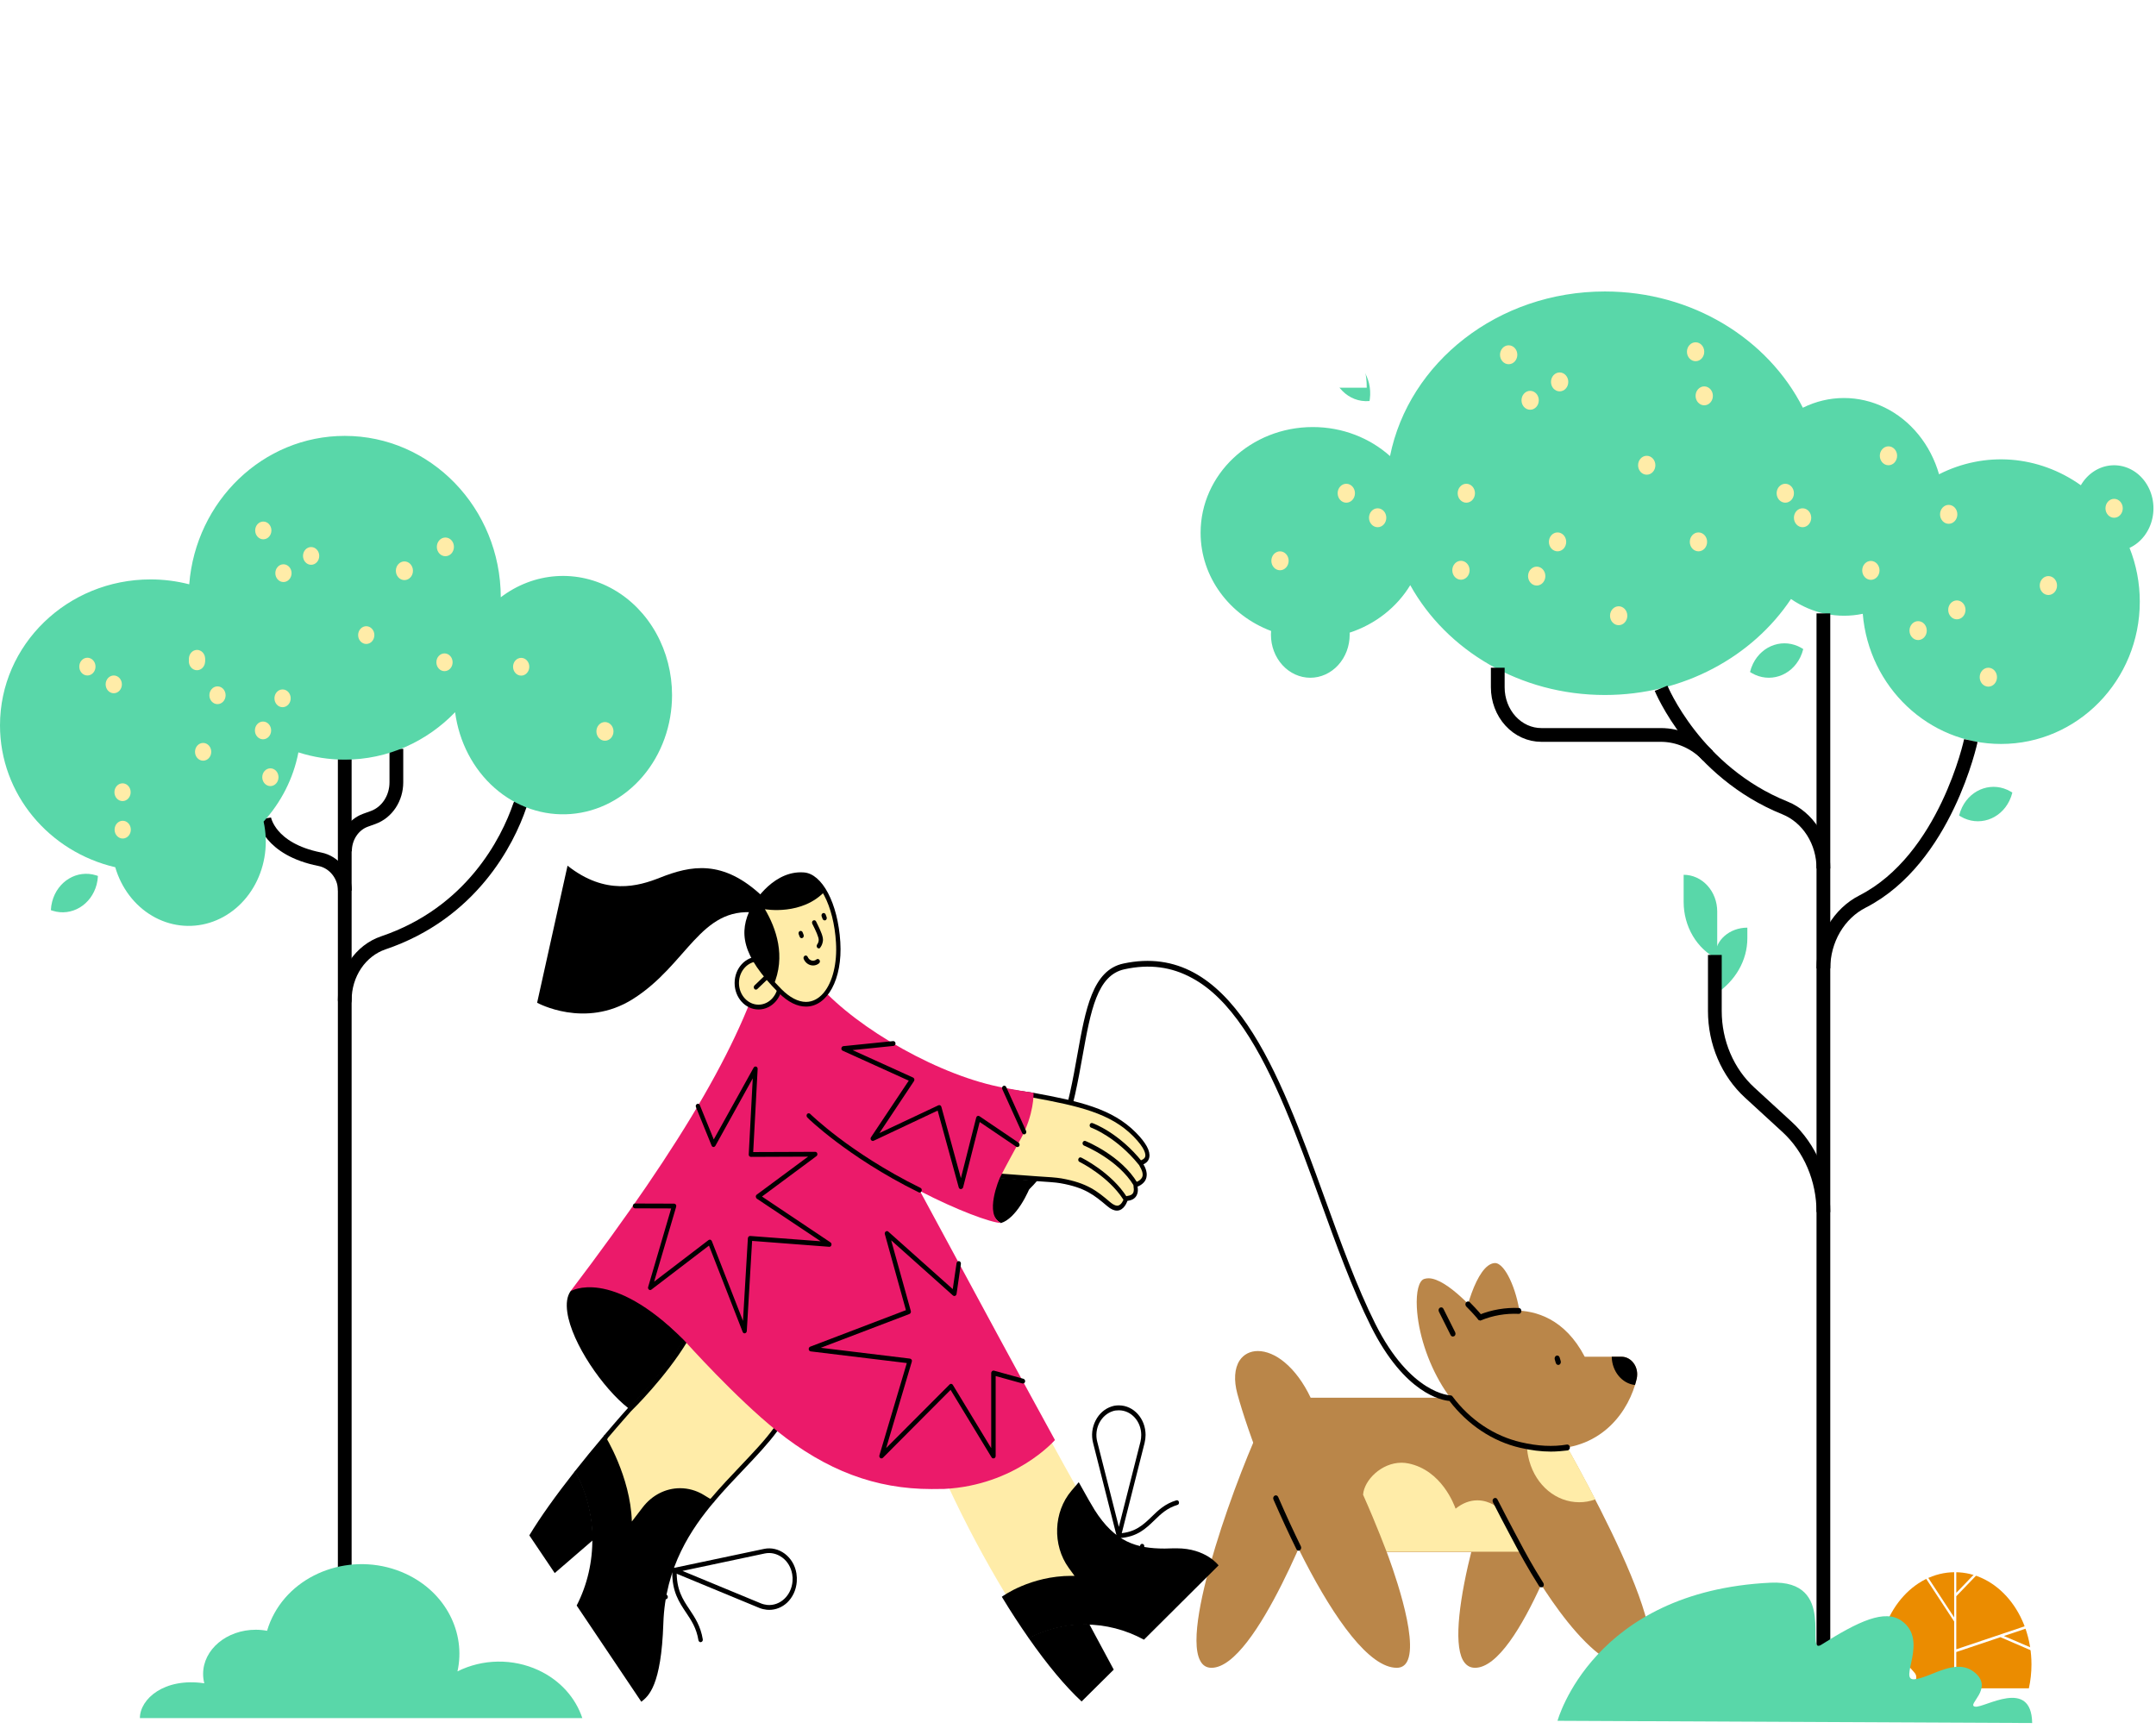 <svg width="784" height="631" viewBox="0 0 784 631" fill="none" xmlns="http://www.w3.org/2000/svg">
<path d="M440.55 606.523C438.7 606.523 437.324 605.671 436.423 603.915C432.723 596.941 437.372 577.617 441.926 562.605C447.618 543.867 455.256 524.915 459.952 515.28L460.047 515.12L479.638 545.091V545.144C479.306 545.783 457.011 606.523 440.55 606.523Z" fill="#BA8649"/>
<path d="M536.373 606.523C534.429 606.523 532.958 605.565 531.914 603.648C525.131 590.819 541.26 537.212 551.933 515.28L551.98 515.12L572.521 545.091V545.144C572.331 545.783 552.834 606.523 536.373 606.523Z" fill="#BA8649"/>
<path d="M593.156 606.523C575.983 606.523 554.305 566.118 553.403 564.415H504.258C505.254 567.077 516.307 596.302 511.564 604.447C510.757 605.831 509.524 606.523 507.911 606.523C487.892 606.523 457.817 535.775 449.943 506.869C448.614 501.918 448.899 497.659 450.749 494.785C452.22 492.549 454.591 491.324 457.39 491.324C460.474 491.324 463.937 492.762 467.115 495.423C470.72 498.405 474.041 502.876 476.602 508.306H559.428L559.475 508.359C559.95 509.105 605.347 584.324 599.797 602.371C599.228 604.181 598.137 605.405 596.571 605.937C595.528 606.31 594.342 606.523 593.156 606.523Z" fill="#BA8649"/>
<path d="M504.258 564.415C504.164 564.255 500.843 555.205 495.672 543.6V543.547V543.494C496.099 538.277 502.314 531.942 509.666 531.942C510.52 531.942 511.374 532.049 512.18 532.208C524.23 534.71 528.784 547.22 529.305 548.658C531.82 546.635 534.476 545.623 537.227 545.623C541.971 545.623 545.197 548.711 545.197 548.711C548.517 555.578 553.214 564.095 553.261 564.149L553.356 564.308H504.258V564.415Z" fill="#FFECA8"/>
<path d="M574.276 546.315C565.927 546.315 558.621 540.3 556.107 531.303C554.02 523.904 555.68 515.812 560.472 510.169L560.566 510.063L560.614 510.169C563.745 515.44 571.904 529.334 580.063 545.144L580.11 545.251L580.015 545.304C578.118 545.996 576.22 546.315 574.276 546.315Z" fill="#FFECA8"/>
<path d="M560.424 577.244C560.139 577.244 559.855 577.085 559.665 576.818C555.443 570.164 552.692 564.894 552.644 564.894C552.597 564.788 546.62 553.715 542.872 546.315C542.635 545.783 542.777 545.144 543.252 544.878C543.726 544.612 544.295 544.772 544.532 545.304C548.28 552.703 554.21 563.723 554.305 563.883C554.352 563.936 557.056 569.1 561.23 575.701C561.515 576.18 561.42 576.818 560.993 577.191C560.803 577.191 560.614 577.244 560.424 577.244Z" fill="black"/>
<path d="M472.238 563.936C471.906 563.936 471.574 563.723 471.432 563.403C468.823 558.133 466.119 552.277 463.083 545.357C462.845 544.825 463.035 544.186 463.51 543.92C463.984 543.654 464.553 543.867 464.79 544.399C467.779 551.266 470.483 557.122 473.044 562.339C473.282 562.871 473.139 563.51 472.665 563.776C472.57 563.882 472.38 563.936 472.238 563.936Z" fill="black"/>
<path d="M531.06 487.651C532.056 478.335 536.848 459.863 543.489 459.331C543.536 459.331 543.584 459.331 543.631 459.331C544.533 459.331 545.529 459.917 546.572 461.141C550.035 465.187 553.451 475.727 553.071 484.99V485.096L531.06 487.758V487.651Z" fill="#BA8649"/>
<path d="M563.887 526.885C560.424 526.885 556.771 526.406 552.929 525.501C538.129 521.987 529.258 511.873 524.419 503.941C519.154 495.317 515.691 484.67 515.216 475.461C514.932 469.818 515.928 465.825 517.825 465.133C518.3 464.974 518.869 464.867 519.438 464.867C526.317 464.867 537.512 478.016 538.271 478.974C538.888 478.708 544.058 476.579 550.699 476.579C558.384 476.579 569.01 479.507 576.268 493.401H589.645C592.776 493.401 595.338 496.275 595.338 499.735C595.338 500.268 595.29 500.8 595.195 501.279C592.492 513.097 582.672 526.885 563.887 526.885Z" fill="#BA8649"/>
<path d="M538.271 480.199C538.033 480.199 537.749 480.092 537.559 479.879C537.559 479.879 535.756 477.697 533.195 475.141C532.815 474.769 532.768 474.077 533.1 473.651C533.432 473.225 534.049 473.172 534.428 473.544C537.037 476.153 538.84 478.335 538.887 478.389C539.267 478.815 539.219 479.507 538.84 479.879C538.745 480.092 538.508 480.199 538.271 480.199Z" fill="black"/>
<path d="M563.934 527.896C560.424 527.896 556.676 527.417 552.787 526.512C542.825 524.223 533.717 518.154 527.076 509.477C524.372 509.264 510.805 506.922 498.518 482.328C491.782 468.86 485.805 452.41 480.065 436.493C471.859 413.869 463.367 390.446 452.267 374.103C446.337 365.373 440.218 359.304 433.482 355.684C425.987 351.585 417.923 350.52 408.909 352.49C398.948 354.619 396.623 367.555 393.682 383.898C390.361 402.424 386.614 423.398 370.343 435.908C369.916 436.227 369.299 436.121 369.015 435.642C368.73 435.162 368.825 434.47 369.252 434.151C384.859 422.12 388.559 401.572 391.785 383.472C394.726 367.023 397.287 352.809 408.482 350.414C447.713 342.003 465.028 389.647 481.726 435.748C487.465 451.612 493.395 468.008 500.084 481.37C512.892 507.028 527.313 507.454 527.455 507.454C527.74 507.454 528.024 507.614 528.167 507.827C534.523 516.344 543.347 522.253 553.071 524.489C559.143 525.927 564.788 526.193 569.769 525.341C570.291 525.234 570.765 525.66 570.86 526.246C570.955 526.831 570.575 527.364 570.054 527.47C568.156 527.683 566.116 527.896 563.934 527.896Z" fill="black"/>
<path d="M594.484 503.675C589.835 503.142 586.23 498.777 586.087 493.507V493.401H589.645C592.776 493.401 595.338 496.275 595.338 499.736C595.338 500.268 595.29 500.8 595.195 501.279C595.006 502.025 594.816 502.823 594.579 503.568L594.484 503.675Z" fill="black"/>
<path d="M566.638 496.382C566.259 496.382 565.879 496.116 565.737 495.636L565.358 494.359C565.215 493.827 565.452 493.188 565.974 493.028C566.449 492.815 567.018 493.135 567.16 493.72L567.54 494.998C567.682 495.53 567.445 496.169 566.923 496.328C566.828 496.382 566.733 496.382 566.638 496.382Z" fill="black"/>
<path d="M538.271 480.199C537.891 480.199 537.512 479.932 537.369 479.506C537.18 478.974 537.464 478.335 537.939 478.122C542.445 476.312 547.426 475.461 552.312 475.674C552.834 475.674 553.261 476.206 553.214 476.792C553.214 477.377 552.787 477.856 552.217 477.803C547.568 477.59 542.872 478.389 538.603 480.145C538.508 480.199 538.366 480.199 538.271 480.199Z" fill="black"/>
<path d="M528.309 486.054C527.977 486.054 527.645 485.841 527.502 485.522L523.233 477.005C522.996 476.472 523.138 475.833 523.613 475.567C524.087 475.301 524.656 475.461 524.894 475.993L529.163 484.511C529.4 485.043 529.258 485.682 528.783 485.948C528.641 486.001 528.451 486.054 528.309 486.054Z" fill="black"/>
<path d="M192.475 558.35L192.514 558.306C196.385 551.879 201.955 544.053 209.066 535.003L209.145 534.916L209.184 535.003C213.372 542.567 215.544 551.224 215.544 560.099V560.143L201.718 572.079L192.475 558.35Z" fill="black"/>
<path d="M393.306 618.773C387.262 613.133 380.823 605.394 374.108 595.775L374.068 595.644H374.108C380.468 592.365 387.539 590.616 394.531 590.616H394.61C395.084 590.616 395.597 590.616 396.071 590.66H396.111L404.999 607.187L393.306 618.773Z" fill="black"/>
<path d="M363.956 444.763C363.916 444.763 360.835 443.407 360.44 438.991C360.045 434.619 363.363 428.455 363.403 428.411L363.442 428.367L375.451 429.285L375.411 429.373C374.068 433.92 369.328 443.189 364.035 444.763H363.956Z" fill="black"/>
<path d="M228.462 512.093C219.297 504.923 207.92 488.484 206.301 477.291C205.827 474.012 206.182 471.433 207.446 469.596C207.525 469.509 209.421 467.104 214.794 467.104C217.638 467.104 220.917 467.804 224.59 469.159C234.703 472.875 248.569 486.954 248.727 487.085L248.766 487.128L248.727 487.172C240.905 500.157 228.699 512.006 228.58 512.093L228.541 512.137L228.462 512.093Z" fill="black"/>
<path d="M219.055 525.127L220.082 522.809C224.902 517.126 228.378 513.234 228.654 512.928C229.247 512.36 241.256 500.599 248.919 487.876L252.435 482.018L287.592 512.491L281.746 520.186C278.388 524.821 274.043 529.368 269.461 534.221C265.945 537.893 262.35 541.697 258.874 545.85L253.936 550.179L227.509 560.366L219.055 525.127Z" fill="#FFECA8"/>
<path d="M252.953 482.931L286.807 512.224L281.474 519.22C281.474 519.22 281.474 519.22 281.435 519.263C278.116 523.854 273.771 528.357 269.189 533.211C265.713 536.883 262.078 540.687 258.602 544.797L253.822 548.994L228.343 558.831L220.205 524.86L221.035 522.936C225.696 517.427 229.133 513.623 229.489 513.186C230.318 512.399 242.208 500.638 249.872 487.959L252.953 482.931ZM252.558 480.395L248.568 487.041C240.747 499.982 228.541 511.831 228.422 511.962C228.382 512.006 224.788 515.984 219.731 521.974L218.507 524.685L227.237 561.105L254.612 550.568L259.708 546.108C263.184 541.998 266.819 538.151 270.334 534.478C274.956 529.625 279.301 525.035 282.699 520.4L289.059 512.006L252.558 480.395Z" fill="black"/>
<path d="M209.698 583.883C217.519 568.668 217.282 549.999 209.066 535.091L209.026 535.047L209.066 535.003C212.384 530.806 215.979 526.39 219.771 521.93L219.85 521.843L219.889 521.93C219.968 522.062 229.291 536.927 229.765 553.322L233.715 548.163C237.112 543.747 242.05 541.211 247.304 541.211C250.267 541.211 253.23 542.042 255.837 543.616L259.787 546.021L259.708 546.108C251.452 555.902 241.892 569.805 241.221 590.31C240.47 613.133 235.809 616.805 233.281 618.816L233.202 618.86L209.698 583.883Z" fill="black"/>
<path d="M364.716 580.545C357.132 567.953 350.1 554.75 343.819 541.283L339.079 531.228L378.897 519.335L382.769 524.363C386.205 530.615 389.089 535.818 391.341 539.841L393.079 544.388L394.619 575.561L367.876 584.043L364.716 580.545Z" fill="#FFECA8"/>
<path d="M378.888 520.007L382.403 524.554C385.801 530.762 388.645 535.921 390.897 539.9L392.556 544.272L394.057 574.571L368.42 582.703L365.615 579.642C358.03 567.094 351.038 553.934 344.797 540.512L340.531 531.418L378.888 520.007ZM379.441 518.039L338.2 530.325L343.375 541.343C349.656 554.852 356.727 568.1 364.351 580.779L367.906 584.714L395.676 575.926L394.096 543.922L392.279 539.157C390.027 535.091 387.104 529.844 383.668 523.548L379.441 518.039Z" fill="white"/>
<path d="M206.379 314.823C220.205 325.754 232.135 322.3 239.957 319.196C251.018 314.823 262.868 312.2 277.484 326.191L274.719 331.875C254.573 329.689 249.951 350.85 230.081 363.354C212.7 374.284 195.319 364.666 195.319 364.666L206.379 314.823Z" fill="black"/>
<path d="M406.184 439.385C405.315 439.385 404.327 438.904 403.221 437.986L403.063 437.855C398.363 433.92 395.005 431.078 385.722 429.416C383.984 429.11 380.981 428.936 377.15 428.673L375.332 428.542L363.482 427.668L351.394 426.269L365.536 396.844L375.688 398.331C392.477 401.391 404.13 404.058 412.544 412.584C416.889 416.956 417.442 419.448 417.166 420.76C416.929 421.984 415.823 422.465 415.507 422.596C415.27 422.683 415.112 422.902 415.033 423.164C414.954 423.427 414.993 423.689 415.151 423.951C415.388 424.301 416.534 426.225 416.139 427.93C415.902 428.979 415.151 429.81 413.927 430.466L413.413 430.684C413.018 430.816 412.82 431.296 412.9 431.69C412.939 431.952 413.216 433.351 412.544 434.444C412.07 435.231 411.201 435.669 409.937 435.8C409.621 435.843 409.384 436.062 409.265 436.368C409.186 436.674 408.238 439.385 406.184 439.385Z" fill="#FFECA8"/>
<path d="M366.01 397.763L375.609 399.162C392.279 402.222 403.814 404.845 412.07 413.196C416.494 417.656 416.613 419.798 416.455 420.541C416.297 421.328 415.467 421.722 415.309 421.765C414.835 421.94 414.48 422.378 414.361 422.902C414.243 423.427 414.282 423.995 414.598 424.432C415.033 425.132 415.704 426.575 415.467 427.711C415.309 428.455 414.717 429.111 413.729 429.635L413.255 429.81C412.504 430.116 412.07 430.991 412.228 431.865C412.267 431.996 412.465 433.133 411.991 433.92C411.635 434.488 410.964 434.794 409.937 434.925C409.344 435.013 408.831 435.45 408.633 436.062C408.594 436.15 407.804 438.467 406.263 438.467C405.591 438.467 404.722 438.03 403.774 437.243L403.616 437.111C399.034 433.22 395.4 430.204 385.959 428.542C384.181 428.236 381.139 428.018 377.308 427.799L375.53 427.668L363.679 426.793L352.737 425.525L366.01 397.763ZM365.141 395.883L350.169 427.012L363.442 428.542L375.293 429.417L377.071 429.548C380.863 429.81 383.865 429.985 385.564 430.291C394.61 431.865 397.928 434.663 402.55 438.554L402.708 438.685C403.932 439.735 405.117 440.259 406.145 440.259C408.712 440.259 409.818 437.155 409.976 436.718C411.477 436.543 412.544 435.975 413.176 434.969C414.045 433.57 413.729 431.909 413.65 431.515L414.203 431.297C415.704 430.51 416.613 429.46 416.889 428.149C417.363 426.05 416.099 423.908 415.783 423.427C416.178 423.252 417.6 422.596 417.916 420.935C418.39 418.661 416.771 415.644 413.057 411.884C404.446 403.184 392.714 400.517 375.767 397.413L365.141 395.883Z" fill="black"/>
<path d="M383.589 523.635C372.804 504.005 355.858 472.7 334.526 433.133C347.997 440.128 360.282 444.631 363.995 444.763C357.675 441.877 363.521 428.455 363.521 428.455C363.798 427.886 365.22 425.001 371.145 414.245C376.043 405.326 375.846 397.675 375.846 397.588V397.413H375.767C374.029 397.107 372.212 396.888 370.355 396.538C368.617 396.232 366.839 395.926 365.022 395.576C353.961 393.565 340.847 388.494 328.087 381.367C315.723 374.459 305.057 366.371 298.026 358.588L297.986 358.545L292.495 361.343L278.985 345.341L278.946 345.472C271.124 376.47 249.082 414.726 207.446 469.596C207.446 469.596 221.983 460.59 248.608 487.26C249.872 488.615 267.411 508.246 282.541 520.4C300.514 534.784 318.37 541.517 338.713 541.517C340.294 541.517 341.874 541.474 343.375 541.474C369.17 540.162 383.43 523.898 383.589 523.723V523.635Z" fill="#EB1A6A"/>
<path d="M409.107 436.587C408.87 436.587 408.633 436.456 408.475 436.237C403.024 427.711 392.674 422.596 392.556 422.552C392.16 422.377 391.963 421.853 392.16 421.416C392.319 420.978 392.793 420.76 393.188 420.978C393.622 421.197 404.051 426.356 409.739 435.275C409.976 435.669 409.897 436.193 409.542 436.499C409.423 436.543 409.265 436.587 409.107 436.587Z" fill="black"/>
<path d="M412.979 431.602C412.702 431.602 412.465 431.471 412.307 431.209C406.658 421.722 394.294 416.65 394.175 416.606C393.78 416.431 393.543 415.95 393.701 415.469C393.859 415.032 394.294 414.77 394.728 414.945C395.242 415.163 407.725 420.279 413.65 430.247C413.887 430.641 413.808 431.209 413.413 431.471C413.295 431.559 413.137 431.602 412.979 431.602Z" fill="black"/>
<path d="M414.796 423.995C414.559 423.995 414.361 423.908 414.203 423.689C405.987 413.458 396.862 410.092 396.783 410.092C396.348 409.961 396.15 409.436 396.269 408.999C396.387 408.518 396.862 408.299 397.257 408.43C397.652 408.562 406.895 411.928 415.388 422.552C415.665 422.902 415.665 423.47 415.309 423.776C415.151 423.908 414.993 423.995 414.796 423.995Z" fill="black"/>
<path d="M275.825 366.196C271.48 366.196 267.925 362.261 267.925 357.452C267.925 352.642 271.48 348.707 275.825 348.707C280.17 348.707 283.726 352.642 283.726 357.452C283.726 362.261 280.17 366.196 275.825 366.196Z" fill="#FFECA8"/>
<path d="M275.825 349.625C279.736 349.625 282.936 353.167 282.936 357.495C282.936 361.824 279.736 365.365 275.825 365.365C271.914 365.365 268.715 361.824 268.715 357.495C268.715 353.123 271.914 349.625 275.825 349.625ZM275.825 347.877C271.045 347.877 267.135 352.161 267.135 357.495C267.135 362.786 271.006 367.114 275.825 367.114C280.644 367.114 284.516 362.829 284.516 357.495C284.476 352.161 280.605 347.877 275.825 347.877Z" fill="black"/>
<path d="M293.088 365.19C290.046 365.19 286.767 363.529 283.607 360.337C269.781 346.39 269.623 338.52 273.89 330.257C273.89 330.257 275.588 327.153 278.59 324.136C282.541 320.114 286.807 318.103 291.231 318.103C291.547 318.103 291.903 318.103 292.258 318.146C298.579 318.583 303.99 329.164 304.82 342.718C305.294 350.631 303.595 357.539 300.08 361.692C298.105 363.966 295.695 365.19 293.088 365.19Z" fill="#FFECA8"/>
<path d="M291.231 318.977C291.547 318.977 291.863 318.977 292.179 319.021C294.866 319.196 297.552 321.557 299.724 325.666C302.055 330.082 303.596 336.159 303.991 342.761C304.465 350.325 302.766 357.189 299.487 361.08C297.67 363.223 295.458 364.359 293.088 364.359C290.244 364.359 287.162 362.742 284.16 359.725C270.729 346.172 270.532 338.608 274.561 330.738C274.798 330.301 281.198 318.977 291.231 318.977ZM291.231 317.228C280.012 317.228 273.218 329.864 273.218 329.864C268.438 339.089 269.742 347.527 283.094 360.993C286.609 364.534 290.007 366.065 293.088 366.065C300.831 366.065 306.4 356.14 305.571 342.63C304.702 328.377 298.934 317.709 292.298 317.272C291.942 317.228 291.587 317.228 291.231 317.228Z" fill="black"/>
<path d="M297.749 344.904C297.552 344.904 297.394 344.816 297.236 344.685C296.92 344.379 296.88 343.811 297.157 343.461C297.552 342.936 297.67 342.368 297.71 341.931C297.789 340.881 296.643 338.433 295.379 335.941C295.181 335.504 295.3 334.979 295.695 334.76C296.09 334.542 296.564 334.673 296.762 335.11C298.737 339.045 299.369 340.794 299.25 342.105C299.132 343.067 298.816 343.898 298.302 344.554C298.184 344.816 297.986 344.904 297.749 344.904Z" fill="black"/>
<path d="M291.508 341.187C291.192 341.187 290.915 340.969 290.797 340.663L290.441 339.745C290.283 339.307 290.441 338.783 290.836 338.608C291.231 338.433 291.705 338.608 291.863 339.045L292.219 339.963C292.377 340.4 292.219 340.925 291.824 341.1C291.705 341.144 291.626 341.187 291.508 341.187Z" fill="black"/>
<path d="M299.882 334.717C299.566 334.717 299.29 334.498 299.132 334.192L298.776 333.23C298.618 332.793 298.816 332.268 299.211 332.093C299.606 331.918 300.08 332.137 300.238 332.574L300.593 333.536C300.751 333.973 300.554 334.498 300.159 334.673C300.08 334.717 300.001 334.717 299.882 334.717Z" fill="black"/>
<path d="M295.656 351.112C294.234 351.112 292.89 350.238 292.258 348.751C292.061 348.314 292.258 347.789 292.653 347.571C293.048 347.352 293.523 347.571 293.72 348.008C294.194 349.188 295.498 349.713 296.564 349.145C296.683 349.101 296.801 349.013 296.88 348.926C297.236 348.62 297.71 348.707 297.986 349.101C298.263 349.494 298.184 350.019 297.828 350.325C297.631 350.5 297.394 350.631 297.236 350.719C296.762 350.981 296.209 351.112 295.656 351.112Z" fill="black"/>
<path d="M274.877 359.9C274.64 359.9 274.443 359.813 274.285 359.594C274.008 359.244 274.048 358.676 274.364 358.37L278.195 354.697C278.511 354.391 279.025 354.435 279.301 354.785C279.578 355.134 279.538 355.703 279.222 356.009L275.391 359.681C275.233 359.813 275.075 359.9 274.877 359.9Z" fill="black"/>
<path d="M300.159 323.917C291.784 333.143 278.156 330.65 278.156 330.65C282.185 337.515 285.938 347.745 281.158 358.588C281.158 358.588 276.141 353.998 272.112 344.772C268.082 335.547 275.509 325.666 280.802 321.862C286.096 318.059 293.483 313.949 300.159 323.917Z" fill="black"/>
<path d="M415.902 596.256C409.305 592.671 401.957 590.791 394.61 590.791C387.499 590.791 380.626 592.496 374.187 595.775L374.147 595.819L374.108 595.775C370.908 591.185 367.59 586.157 364.351 580.779L364.311 580.691L364.43 580.604C364.548 580.517 374.7 573.084 389.632 573.084C389.988 573.084 390.344 573.084 390.739 573.084L388.605 570.155C382.641 561.891 383.075 549.868 389.593 542.173L392.279 539.025L392.319 539.113C395.202 544.316 397.138 547.682 398.047 549.125C405.434 560.798 413.255 563.159 423.526 563.159C424.513 563.159 425.619 563.116 426.804 563.072C427.16 563.072 427.555 563.072 427.911 563.072C438.497 563.072 443.04 569.193 443.08 569.237L443.119 569.28L415.981 596.3L415.902 596.256Z" fill="black"/>
<path d="M406.856 559.443C406.5 559.443 406.184 559.181 406.105 558.787L397.494 524.772C396.783 522.018 397.099 519.132 398.402 516.596C399.666 514.104 401.76 512.268 404.249 511.481C405.039 511.219 405.868 511.088 406.856 511.088C412.228 511.088 416.573 515.897 416.573 521.843C416.573 522.761 416.455 523.723 416.218 524.729L407.606 558.787C407.527 559.181 407.211 559.443 406.856 559.443ZM406.856 512.88C406.026 512.88 405.315 512.968 404.683 513.186C402.589 513.842 400.851 515.372 399.745 517.471C398.679 519.57 398.402 522.018 398.995 524.291L406.856 555.29L414.717 524.291C414.914 523.461 414.993 522.63 414.993 521.843C414.993 516.903 411.359 512.88 406.856 512.88Z" fill="black"/>
<path d="M407.014 559.399C406.579 559.399 406.263 559.05 406.223 558.569C406.184 558.088 406.539 557.694 406.974 557.651C412.899 557.257 415.744 554.503 418.746 551.617C421.156 549.256 423.644 546.852 427.752 545.627C428.187 545.496 428.622 545.759 428.701 546.239C428.819 546.72 428.582 547.201 428.147 547.289C424.395 548.426 422.143 550.568 419.773 552.885C416.692 555.858 413.531 558.962 407.053 559.356C407.053 559.399 407.014 559.399 407.014 559.399Z" fill="black"/>
<path d="M279.696 585.457C279.42 585.457 279.104 585.457 278.827 585.413C277.958 585.326 277.01 585.107 276.141 584.758L244.973 571.86C244.657 571.729 244.42 571.379 244.46 570.986C244.499 570.592 244.736 570.286 245.092 570.199L277.8 563.291C280.447 562.722 283.133 563.378 285.385 565.039C287.637 566.745 289.138 569.28 289.612 572.21C289.77 573.215 289.809 574.265 289.73 575.27C289.493 578.243 288.229 580.954 286.175 582.878C284.358 584.539 282.106 585.457 279.696 585.457ZM248.173 571.292L276.694 583.096C277.445 583.402 278.235 583.577 278.985 583.665C283.647 584.102 287.795 580.254 288.19 575.052C288.269 574.221 288.229 573.303 288.071 572.472C287.637 569.98 286.372 567.838 284.476 566.439C282.58 565.039 280.328 564.471 278.077 564.952L248.173 571.292Z" fill="black"/>
<path d="M403.103 567.969C402.984 567.969 402.866 567.925 402.747 567.881C402.352 567.663 402.194 567.138 402.392 566.701L406.342 557.957C406.54 557.519 407.014 557.345 407.409 557.563C407.804 557.782 407.962 558.306 407.764 558.744L403.814 567.488C403.656 567.794 403.379 567.969 403.103 567.969Z" fill="black"/>
<path d="M414.164 573.652C414.124 573.652 414.085 573.652 414.045 573.652C413.611 573.609 413.294 573.172 413.373 572.691L414.559 562.198C414.598 561.717 414.993 561.367 415.428 561.454C415.862 561.498 416.178 561.935 416.099 562.416L414.914 572.909C414.914 573.346 414.559 573.652 414.164 573.652Z" fill="black"/>
<path d="M334.408 433.701C334.289 433.701 334.21 433.657 334.092 433.614C320.74 427.056 310.469 420.017 304.149 415.251C297.315 410.092 293.68 406.55 293.562 406.376C293.246 406.07 293.206 405.501 293.483 405.151C293.759 404.802 294.273 404.758 294.589 405.064C294.628 405.108 298.302 408.693 305.057 413.808C311.299 418.53 321.49 425.482 334.724 431.996C335.119 432.171 335.316 432.696 335.119 433.133C335 433.526 334.724 433.701 334.408 433.701Z" fill="black"/>
<path d="M361.23 530.369C360.954 530.369 360.717 530.237 360.559 529.975L345.666 505.448L321.056 530.15C320.779 530.412 320.384 530.456 320.108 530.237C319.792 530.019 319.673 529.625 319.792 529.232L329.747 495.698L294.787 491.457C294.431 491.413 294.115 491.107 294.076 490.67C294.036 490.276 294.273 489.883 294.589 489.752L329.431 476.46L321.767 448.829C321.648 448.479 321.806 448.042 322.083 447.867C322.36 447.648 322.755 447.648 323.031 447.911L346.456 468.809L347.839 459.366C347.918 458.885 348.313 458.579 348.747 458.622C349.182 458.71 349.458 459.147 349.419 459.628L347.839 470.558C347.799 470.864 347.602 471.126 347.325 471.258C347.049 471.389 346.772 471.301 346.535 471.126L324.058 451.058L331.208 476.767C331.327 477.204 331.129 477.685 330.695 477.86L298.46 490.145L330.892 494.08C331.129 494.124 331.327 494.255 331.485 494.474C331.643 494.692 331.643 494.954 331.564 495.217L322.241 526.609L345.311 503.48C345.469 503.305 345.706 503.218 345.943 503.262C346.18 503.305 346.377 503.436 346.496 503.655L360.44 526.652V499.327C360.44 499.064 360.559 498.802 360.756 498.627C360.954 498.452 361.191 498.408 361.428 498.452L372.172 501.425C372.607 501.556 372.844 502.037 372.765 502.475C372.686 502.912 372.212 503.218 371.817 503.13L362.06 500.42V529.494C362.06 529.888 361.823 530.237 361.507 530.325C361.388 530.369 361.309 530.369 361.23 530.369Z" fill="black"/>
<path d="M270.769 484.899C270.453 484.899 270.176 484.68 270.058 484.374L257.812 452.982L236.876 468.984C236.599 469.203 236.244 469.203 235.967 468.984C235.69 468.766 235.572 468.372 235.691 468.022L244.065 439.472L230.911 439.429C230.476 439.429 230.121 439.035 230.121 438.554C230.121 438.073 230.476 437.68 230.911 437.68L245.132 437.724C245.369 437.724 245.606 437.855 245.764 438.073C245.922 438.292 245.961 438.598 245.882 438.86L237.863 466.099L257.654 450.971C257.852 450.84 258.089 450.796 258.326 450.84C258.563 450.927 258.721 451.102 258.839 451.321L270.176 480.352L271.954 450.315C271.954 450.097 272.073 449.878 272.231 449.703C272.389 449.528 272.586 449.485 272.823 449.485L298.421 451.408L275.233 435.931C274.996 435.756 274.877 435.494 274.838 435.188C274.838 434.882 274.956 434.619 275.193 434.444L293.839 420.629L273.06 420.716C272.863 420.716 272.626 420.629 272.468 420.454C272.31 420.279 272.231 420.06 272.27 419.798L273.732 392.166L260.143 416.694C259.985 416.956 259.708 417.131 259.432 417.131C259.155 417.131 258.879 416.912 258.76 416.606L253.072 402.615C252.874 402.178 253.072 401.654 253.467 401.479C253.862 401.26 254.336 401.479 254.494 401.916L259.55 414.376L274.048 388.275C274.245 387.925 274.601 387.794 274.956 387.881C275.312 388.013 275.549 388.362 275.509 388.756L273.89 418.967L296.446 418.88C296.801 418.88 297.117 419.142 297.196 419.492C297.315 419.842 297.157 420.279 296.88 420.454L277.089 435.144L301.976 451.802C302.292 452.02 302.45 452.414 302.332 452.807C302.213 453.201 301.897 453.463 301.542 453.419L273.495 451.277L271.559 484.068C271.519 484.461 271.282 484.811 270.887 484.855C270.848 484.899 270.808 484.899 270.769 484.899Z" fill="black"/>
<path d="M372.409 412.54C372.133 412.54 371.856 412.365 371.698 412.059L364.469 396.101C364.272 395.664 364.43 395.139 364.825 394.921C365.22 394.702 365.694 394.877 365.891 395.314L373.12 411.272C373.318 411.71 373.16 412.234 372.765 412.453C372.646 412.497 372.528 412.54 372.409 412.54Z" fill="black"/>
<path d="M349.379 432.433C349.024 432.433 348.708 432.171 348.629 431.821L340.965 403.883L317.698 414.857C317.382 415.032 316.987 414.901 316.75 414.595C316.513 414.289 316.513 413.852 316.75 413.546L330.457 392.997L306.44 382.11C306.084 381.979 305.887 381.586 305.966 381.192C306.005 380.799 306.321 380.493 306.677 380.449L324.769 378.613C325.204 378.569 325.599 378.919 325.638 379.4C325.678 379.881 325.362 380.318 324.927 380.362L310.035 381.892L331.998 391.86C332.235 391.948 332.393 392.166 332.472 392.429C332.551 392.691 332.472 392.953 332.354 393.172L319.792 412.059L341.242 401.96C341.439 401.872 341.676 401.872 341.874 401.96C342.071 402.047 342.229 402.266 342.308 402.484L349.419 428.455L354.989 406.419C355.068 406.157 355.226 405.938 355.463 405.851C355.7 405.763 355.937 405.763 356.174 405.938L370.395 415.557C370.75 415.819 370.869 416.344 370.671 416.737C370.434 417.131 369.96 417.262 369.565 417.044L356.253 408.037L350.209 431.865C350.051 432.171 349.735 432.433 349.379 432.433Z" fill="black"/>
<path d="M254.77 597.218C254.415 597.218 254.059 596.912 253.98 596.519C253.269 592.103 251.413 589.305 249.437 586.375C246.988 582.703 244.42 578.899 244.46 571.86L235.019 568.931C234.584 568.8 234.347 568.319 234.466 567.838C234.584 567.357 235.019 567.094 235.453 567.226L245.487 570.33C245.843 570.417 246.08 570.811 246.08 571.204C245.922 578.068 248.252 581.61 250.741 585.326C252.716 588.299 254.77 591.36 255.56 596.169C255.639 596.65 255.363 597.087 254.928 597.175C254.849 597.218 254.81 597.218 254.77 597.218Z" fill="black"/>
<path d="M242.05 581.61C242.011 581.61 241.971 581.61 241.932 581.61L231.938 579.773C231.503 579.686 231.226 579.249 231.305 578.768C231.384 578.287 231.779 577.981 232.214 578.068L242.208 579.905C242.643 579.992 242.919 580.429 242.84 580.91C242.761 581.304 242.445 581.61 242.05 581.61Z" fill="black"/>
<path d="M774.38 199.255C776.84 205.419 778.108 212.073 778.105 218.799C778.105 247.38 755.513 270.552 727.647 270.552C701.232 270.552 679.557 249.745 677.37 223.221C668.359 225.097 659.034 223.174 651.267 217.838C637.276 238.785 612.194 252.746 583.581 252.746C552.73 252.746 525.987 236.517 512.818 212.803C507.967 220.806 500.15 227.007 490.776 230.078C490.776 230.325 490.792 230.571 490.792 230.82C490.792 234.972 489.284 238.954 486.599 241.889C483.914 244.825 480.273 246.475 476.476 246.475C472.679 246.475 469.038 244.825 466.353 241.889C463.668 238.954 462.16 234.972 462.16 230.82C462.16 230.363 462.179 229.908 462.216 229.46C447.19 223.807 436.583 209.943 436.583 193.755C436.583 172.52 454.846 155.306 477.379 155.306C488.259 155.306 498.146 159.321 505.462 165.856C512.322 131.789 544.688 106 583.581 106C615.432 106 642.906 123.29 655.585 148.276C660.255 145.963 665.321 144.759 670.447 144.745C675.574 144.731 680.646 145.907 685.326 148.194C690.007 150.482 694.191 153.829 697.601 158.015C701.011 162.202 703.57 167.131 705.109 172.479C713.309 168.313 722.342 166.494 731.361 167.191C740.38 167.889 749.089 171.081 756.671 176.467C757.873 174.396 759.503 172.662 761.431 171.406C763.358 170.149 765.528 169.406 767.767 169.236C770.005 169.066 772.249 169.473 774.316 170.426C776.384 171.378 778.218 172.848 779.671 174.718C781.123 176.588 782.154 178.806 782.679 181.191C783.203 183.577 783.208 186.064 782.692 188.451C782.177 190.839 781.155 193.061 779.71 194.938C778.264 196.814 776.436 198.293 774.372 199.255H774.38Z" fill="#59D7A9"/>
<path d="M465.456 207.384C467.194 207.384 468.602 205.844 468.602 203.944C468.602 202.044 467.194 200.504 465.456 200.504C463.718 200.504 462.31 202.044 462.31 203.944C462.31 205.844 463.718 207.384 465.456 207.384Z" fill="#FFECA8"/>
<path d="M489.564 182.812C491.302 182.812 492.711 181.272 492.711 179.372C492.711 177.471 491.302 175.931 489.564 175.931C487.827 175.931 486.418 177.471 486.418 179.372C486.418 181.272 487.827 182.812 489.564 182.812Z" fill="#FFECA8"/>
<path d="M500.964 191.73C502.702 191.73 504.11 190.189 504.11 188.289C504.11 186.389 502.702 184.849 500.964 184.849C499.227 184.849 497.818 186.389 497.818 188.289C497.818 190.189 499.227 191.73 500.964 191.73Z" fill="#FFECA8"/>
<path d="M533.21 182.812C534.947 182.812 536.356 181.272 536.356 179.372C536.356 177.471 534.947 175.931 533.21 175.931C531.472 175.931 530.063 177.471 530.063 179.372C530.063 181.272 531.472 182.812 533.21 182.812Z" fill="#FFECA8"/>
<path d="M531.256 210.825C532.993 210.825 534.402 209.284 534.402 207.384C534.402 205.484 532.993 203.944 531.256 203.944C529.518 203.944 528.109 205.484 528.109 207.384C528.109 209.284 529.518 210.825 531.256 210.825Z" fill="#FFECA8"/>
<path d="M566.381 200.503C568.119 200.503 569.527 198.963 569.527 197.063C569.527 195.163 568.119 193.623 566.381 193.623C564.644 193.623 563.235 195.163 563.235 197.063C563.235 198.963 564.644 200.503 566.381 200.503Z" fill="#FFECA8"/>
<path d="M558.805 212.946C560.543 212.946 561.951 211.406 561.951 209.506C561.951 207.606 560.543 206.066 558.805 206.066C557.068 206.066 555.659 207.606 555.659 209.506C555.659 211.406 557.068 212.946 558.805 212.946Z" fill="#FFECA8"/>
<path d="M556.419 149.013C558.157 149.013 559.565 147.473 559.565 145.573C559.565 143.673 558.157 142.133 556.419 142.133C554.681 142.133 553.273 143.673 553.273 145.573C553.273 147.473 554.681 149.013 556.419 149.013Z" fill="#FFECA8"/>
<path d="M567.141 142.329C568.879 142.329 570.287 140.789 570.287 138.888C570.287 136.988 568.879 135.448 567.141 135.448C565.403 135.448 563.995 136.988 563.995 138.888C563.995 140.789 565.403 142.329 567.141 142.329Z" fill="#FFECA8"/>
<path d="M548.607 132.456C550.344 132.456 551.753 130.916 551.753 129.016C551.753 127.115 550.344 125.575 548.607 125.575C546.869 125.575 545.46 127.115 545.46 129.016C545.46 130.916 546.869 132.456 548.607 132.456Z" fill="#FFECA8"/>
<path d="M598.811 172.637C600.549 172.637 601.957 171.097 601.957 169.197C601.957 167.297 600.549 165.756 598.811 165.756C597.074 165.756 595.665 167.297 595.665 169.197C595.665 171.097 597.074 172.637 598.811 172.637Z" fill="#FFECA8"/>
<path d="M588.608 227.362C590.346 227.362 591.755 225.821 591.755 223.921C591.755 222.021 590.346 220.481 588.608 220.481C586.871 220.481 585.462 222.021 585.462 223.921C585.462 225.821 586.871 227.362 588.608 227.362Z" fill="#FFECA8"/>
<path d="M708.614 190.49C710.352 190.49 711.76 188.95 711.76 187.049C711.76 185.149 710.352 183.609 708.614 183.609C706.877 183.609 705.468 185.149 705.468 187.049C705.468 188.95 706.877 190.49 708.614 190.49Z" fill="#FFECA8"/>
<path d="M680.315 210.872C682.052 210.872 683.461 209.331 683.461 207.431C683.461 205.531 682.052 203.991 680.315 203.991C678.577 203.991 677.168 205.531 677.168 207.431C677.168 209.331 678.577 210.872 680.315 210.872Z" fill="#FFECA8"/>
<path d="M134.537 258.769C136.275 258.769 137.683 257.229 137.683 255.329C137.683 253.428 136.275 251.888 134.537 251.888C132.799 251.888 131.391 253.428 131.391 255.329C131.391 257.229 132.799 258.769 134.537 258.769Z" fill="#FFECA8"/>
<path d="M616.58 131.36C618.317 131.36 619.726 129.82 619.726 127.919C619.726 126.019 618.317 124.479 616.58 124.479C614.842 124.479 613.434 126.019 613.434 127.919C613.434 129.82 614.842 131.36 616.58 131.36Z" fill="#FFECA8"/>
<path d="M619.723 147.399C621.461 147.399 622.869 145.858 622.869 143.958C622.869 142.058 621.461 140.518 619.723 140.518C617.986 140.518 616.577 142.058 616.577 143.958C616.577 145.858 617.986 147.399 619.723 147.399Z" fill="#FFECA8"/>
<path d="M617.618 200.503C619.356 200.503 620.765 198.963 620.765 197.063C620.765 195.163 619.356 193.623 617.618 193.623C615.881 193.623 614.472 195.163 614.472 197.063C614.472 198.963 615.881 200.503 617.618 200.503Z" fill="#FFECA8"/>
<path d="M649.193 182.812C650.931 182.812 652.339 181.272 652.339 179.372C652.339 177.471 650.931 175.931 649.193 175.931C647.455 175.931 646.047 177.471 646.047 179.372C646.047 181.272 647.455 182.812 649.193 182.812Z" fill="#FFECA8"/>
<path d="M655.483 191.73C657.22 191.73 658.629 190.189 658.629 188.289C658.629 186.389 657.22 184.849 655.483 184.849C653.745 184.849 652.336 186.389 652.336 188.289C652.336 190.189 653.745 191.73 655.483 191.73Z" fill="#FFECA8"/>
<path d="M686.714 169.197C688.452 169.197 689.86 167.656 689.86 165.756C689.86 163.856 688.452 162.316 686.714 162.316C684.977 162.316 683.568 163.856 683.568 165.756C683.568 167.656 684.977 169.197 686.714 169.197Z" fill="#FFECA8"/>
<path d="M697.501 232.769C699.238 232.769 700.647 231.228 700.647 229.328C700.647 227.428 699.238 225.888 697.501 225.888C695.763 225.888 694.355 227.428 694.355 229.328C694.355 231.228 695.763 232.769 697.501 232.769Z" fill="#FFECA8"/>
<path d="M711.587 225.231C713.324 225.231 714.733 223.691 714.733 221.791C714.733 219.891 713.324 218.35 711.587 218.35C709.849 218.35 708.44 219.891 708.44 221.791C708.44 223.691 709.849 225.231 711.587 225.231Z" fill="#FFECA8"/>
<path d="M723.035 249.713C724.773 249.713 726.181 248.173 726.181 246.272C726.181 244.372 724.773 242.832 723.035 242.832C721.298 242.832 719.889 244.372 719.889 246.272C719.889 248.173 721.298 249.713 723.035 249.713Z" fill="#FFECA8"/>
<path d="M768.771 188.292C770.508 188.292 771.917 186.752 771.917 184.852C771.917 182.951 770.508 181.411 768.771 181.411C767.033 181.411 765.625 182.951 765.625 184.852C765.625 186.752 767.033 188.292 768.771 188.292Z" fill="#FFECA8"/>
<path d="M744.868 216.384C746.606 216.384 748.014 214.844 748.014 212.944C748.014 211.043 746.606 209.503 744.868 209.503C743.131 209.503 741.722 211.043 741.722 212.944C741.722 214.844 743.131 216.384 744.868 216.384Z" fill="#FFECA8"/>
<path d="M623.702 361.606V347.581C623.702 341.933 628.941 337.356 635.399 337.356V341.233C635.399 349.257 631.063 356.812 623.702 361.606Z" fill="#59D7A9"/>
<path d="M624.444 348.726C620.804 346.918 617.716 344.001 615.551 340.325C613.386 336.649 612.235 332.368 612.235 327.996V318.132C615.473 318.132 618.578 319.538 620.868 322.042C623.158 324.546 624.444 327.942 624.444 331.483V348.726Z" fill="#59D7A9"/>
<path d="M498.128 145.069C498.096 145.327 498.056 145.585 498.01 145.837C497.037 145.933 496.057 145.906 495.089 145.758C488.003 144.685 483.07 137.455 484.061 129.616C484.096 129.358 484.134 129.1 484.179 128.848C485.152 128.753 486.132 128.778 487.1 128.925C494.186 129.997 499.128 137.227 498.128 145.069Z" fill="#59D7A9"/>
<path d="M655.105 235.661C655.314 235.784 655.523 235.913 655.724 236.048C655.47 237.079 655.111 238.076 654.652 239.019C651.286 245.918 643.378 248.491 636.991 244.766C636.78 244.643 636.573 244.514 636.372 244.382C636.625 243.349 636.985 242.352 637.444 241.408C640.81 234.509 648.716 231.936 655.105 235.661Z" fill="#59D7A9"/>
<path d="M731.142 287.857C731.353 287.98 731.56 288.106 731.761 288.24C731.508 289.272 731.149 290.269 730.689 291.212C727.326 298.113 719.417 300.686 713.028 296.962C712.819 296.839 712.61 296.71 712.409 296.575C712.663 295.543 713.023 294.546 713.481 293.603C716.847 286.702 724.756 284.132 731.142 287.857Z" fill="#59D7A9"/>
<path d="M663.053 223.066V620.817" stroke="black" stroke-width="5" stroke-miterlimit="10"/>
<path d="M716.668 269.318C716.668 269.318 707.54 312.359 677.326 327.841C673.078 329.99 669.478 333.42 666.949 337.728C664.421 342.037 663.069 347.045 663.053 352.164" stroke="black" stroke-width="5" stroke-miterlimit="10"/>
<path d="M604.031 250.293C604.031 250.293 616.445 280.674 649.083 293.823C653.19 295.492 656.731 298.497 659.229 302.434C661.726 306.37 663.061 311.049 663.053 315.84" stroke="black" stroke-width="5" stroke-miterlimit="10"/>
<path d="M544.642 242.835V249.953C544.641 252.228 545.051 254.481 545.847 256.583C546.643 258.684 547.81 260.594 549.281 262.203C550.752 263.811 552.498 265.087 554.42 265.958C556.342 266.828 558.402 267.276 560.483 267.275H603.897C610.285 267.274 616.428 269.965 621.049 274.789" stroke="black" stroke-width="5" stroke-miterlimit="10"/>
<path d="M623.581 347.276V367.678C623.581 373.337 624.716 378.928 626.906 384.056C629.096 389.183 632.288 393.723 636.257 397.356L649.839 409.816C653.978 413.613 657.305 418.355 659.589 423.709C661.872 429.063 663.054 434.899 663.053 440.806" stroke="black" stroke-width="5" stroke-miterlimit="10"/>
<path d="M125.361 276.054V615.907" stroke="black" stroke-width="5" stroke-miterlimit="10"/>
<path d="M189.011 292.998C184.613 305.945 171.428 332.044 139.382 342.884C135.321 344.262 131.77 347.025 129.249 350.769C126.727 354.513 125.369 359.042 125.371 363.691" stroke="black" stroke-width="5" stroke-miterlimit="10" stroke-linecap="round"/>
<path d="M96.088 297.687C96.088 297.687 97.827 308.823 116.321 312.483C121.413 313.491 125.406 318.265 125.406 323.912" stroke="black" stroke-width="5" stroke-miterlimit="10"/>
<path d="M144.136 272.32V284.5C144.138 287.334 143.322 290.097 141.803 292.394C140.285 294.692 138.143 296.406 135.681 297.294L132.921 298.291C130.744 299.074 128.849 300.588 127.505 302.618C126.161 304.649 125.438 307.091 125.438 309.597" stroke="black" stroke-width="5" stroke-miterlimit="10"/>
<path d="M34.946 318.327C35.171 318.397 35.396 318.473 35.616 318.558C35.566 319.612 35.407 320.656 35.142 321.67C33.193 329.099 26.03 333.372 19.167 331.218C18.939 331.148 18.714 331.072 18.494 330.987C18.544 329.932 18.704 328.887 18.971 327.871C20.916 320.445 28.069 316.173 34.946 318.327Z" fill="#59D7A9"/>
<path d="M44.846 244.783C44.755 243.732 44.774 242.673 44.902 241.627C45.843 233.967 52.355 228.607 59.443 229.647C59.676 229.682 59.909 229.723 60.137 229.77C60.228 230.821 60.209 231.88 60.081 232.926C59.14 240.587 52.628 245.946 45.54 244.906C45.307 244.871 45.066 244.83 44.846 244.783Z" fill="white"/>
<path d="M244.381 252.791C244.379 263.75 240.583 274.302 233.755 282.324C226.927 290.346 217.575 295.243 207.58 296.03C197.584 296.817 187.686 293.436 179.878 286.567C172.07 279.697 166.93 269.849 165.492 259.004C155.223 269.662 141.033 276.25 125.361 276.25C119.658 276.257 113.984 275.369 108.512 273.613C106.671 283.149 102.198 291.782 95.852 298.786C97.576 306.506 96.492 314.657 92.827 321.519C89.162 328.382 83.204 333.421 76.208 335.573C69.212 337.725 61.725 336.823 55.326 333.056C48.927 329.289 44.115 322.952 41.906 315.381C17.867 309.787 0 288.807 0 263.781C0 234.476 24.5 210.715 54.724 210.715C59.466 210.71 64.192 211.306 68.809 212.491C71.205 182.268 95.608 158.519 125.355 158.519C156.641 158.519 182.008 184.777 182.105 217.203C188.05 212.684 195.014 210.031 202.24 209.533C209.467 209.035 216.68 210.711 223.097 214.378C229.514 218.045 234.89 223.564 238.642 230.336C242.394 237.108 244.379 244.874 244.381 252.791Z" fill="#59D7A9"/>
<path d="M44.623 304.946C46.254 304.946 47.576 303.5 47.576 301.717C47.576 299.933 46.254 298.487 44.623 298.487C42.992 298.487 41.669 299.933 41.669 301.717C41.669 303.5 42.992 304.946 44.623 304.946Z" fill="#FFECA8"/>
<path d="M31.781 245.653C33.412 245.653 34.734 244.207 34.734 242.423C34.734 240.64 33.412 239.194 31.781 239.194C30.15 239.194 28.828 240.64 28.828 242.423C28.828 244.207 30.15 245.653 31.781 245.653Z" fill="#FFECA8"/>
<path d="M41.37 252.109C43.001 252.109 44.323 250.663 44.323 248.879C44.323 247.096 43.001 245.65 41.37 245.65C39.739 245.65 38.416 247.096 38.416 248.879C38.416 250.663 39.739 252.109 41.37 252.109Z" fill="#FFECA8"/>
<path d="M71.629 243.739C73.26 243.739 74.582 242.293 74.582 240.51C74.582 238.726 73.26 237.28 71.629 237.28C69.998 237.28 68.675 238.726 68.675 240.51C68.675 242.293 69.998 243.739 71.629 243.739Z" fill="#FFECA8"/>
<path d="M161.633 244.08C163.264 244.08 164.586 242.634 164.586 240.85C164.586 239.067 163.264 237.621 161.633 237.621C160.002 237.621 158.68 239.067 158.68 240.85C158.68 242.634 160.002 244.08 161.633 244.08Z" fill="#FFECA8"/>
<path d="M102.753 257.184C104.384 257.184 105.706 255.738 105.706 253.955C105.706 252.171 104.384 250.725 102.753 250.725C101.122 250.725 99.8 252.171 99.8 253.955C99.8 255.738 101.122 257.184 102.753 257.184Z" fill="#FFECA8"/>
<path d="M95.646 268.86C97.277 268.86 98.599 267.414 98.599 265.63C98.599 263.847 97.277 262.401 95.646 262.401C94.015 262.401 92.693 263.847 92.693 265.63C92.693 267.414 94.015 268.86 95.646 268.86Z" fill="#FFECA8"/>
<path d="M103.074 211.67C104.705 211.67 106.028 210.224 106.028 208.441C106.028 206.657 104.705 205.211 103.074 205.211C101.443 205.211 100.121 206.657 100.121 208.441C100.121 210.224 101.443 211.67 103.074 211.67Z" fill="#FFECA8"/>
<path d="M113.135 205.399C114.766 205.399 116.088 203.953 116.088 202.17C116.088 200.386 114.766 198.94 113.135 198.94C111.504 198.94 110.182 200.386 110.182 202.17C110.182 203.953 111.504 205.399 113.135 205.399Z" fill="#FFECA8"/>
<path d="M95.745 196.133C97.376 196.133 98.698 194.687 98.698 192.903C98.698 191.12 97.376 189.674 95.745 189.674C94.114 189.674 92.792 191.12 92.792 192.903C92.792 194.687 94.114 196.133 95.745 196.133Z" fill="#FFECA8"/>
<path d="M133.183 234.191C134.814 234.191 136.136 232.746 136.136 230.962C136.136 229.178 134.814 227.733 133.183 227.733C131.552 227.733 130.23 229.178 130.23 230.962C130.23 232.746 131.552 234.191 133.183 234.191Z" fill="#FFECA8"/>
<path d="M219.98 269.384C221.696 269.384 223.088 267.863 223.088 265.985C223.088 264.108 221.696 262.586 219.98 262.586C218.263 262.586 216.871 264.108 216.871 265.985C216.871 267.863 218.263 269.384 219.98 269.384Z" fill="#FFECA8"/>
<path d="M161.96 202.276C163.677 202.276 165.069 200.754 165.069 198.877C165.069 196.999 163.677 195.477 161.96 195.477C160.243 195.477 158.851 196.999 158.851 198.877C158.851 200.754 160.243 202.276 161.96 202.276Z" fill="#FFECA8"/>
<path d="M71.645 242.81C73.276 242.81 74.598 241.364 74.598 239.58C74.598 237.797 73.276 236.351 71.645 236.351C70.014 236.351 68.692 237.797 68.692 239.58C68.692 241.364 70.014 242.81 71.645 242.81Z" fill="#FFECA8"/>
<path d="M79.09 256.071C80.721 256.071 82.043 254.625 82.043 252.841C82.043 251.057 80.721 249.612 79.09 249.612C77.459 249.612 76.136 251.057 76.136 252.841C76.136 254.625 77.459 256.071 79.09 256.071Z" fill="#FFECA8"/>
<path d="M98.321 285.877C99.952 285.877 101.274 284.431 101.274 282.647C101.274 280.864 99.952 279.418 98.321 279.418C96.69 279.418 95.368 280.864 95.368 282.647C95.368 284.431 96.69 285.877 98.321 285.877Z" fill="#FFECA8"/>
<path d="M44.561 291.329C46.193 291.329 47.515 289.883 47.515 288.099C47.515 286.316 46.193 284.87 44.561 284.87C42.93 284.87 41.608 286.316 41.608 288.099C41.608 289.883 42.93 291.329 44.561 291.329Z" fill="#FFECA8"/>
<path d="M73.866 276.641C75.497 276.641 76.82 275.195 76.82 273.411C76.82 271.628 75.497 270.182 73.866 270.182C72.235 270.182 70.913 271.628 70.913 273.411C70.913 275.195 72.235 276.641 73.866 276.641Z" fill="#FFECA8"/>
<path d="M189.519 245.703C191.15 245.703 192.472 244.257 192.472 242.473C192.472 240.69 191.15 239.244 189.519 239.244C187.888 239.244 186.566 240.69 186.566 242.473C186.566 244.257 187.888 245.703 189.519 245.703Z" fill="#FFECA8"/>
<path d="M147.058 210.966C148.775 210.966 150.167 209.444 150.167 207.567C150.167 205.69 148.775 204.168 147.058 204.168C145.341 204.168 143.949 205.69 143.949 207.567C143.949 209.444 145.341 210.966 147.058 210.966Z" fill="#FFECA8"/>
<g filter="url(#filter0_d_302_271)">
<path d="M738.714 601.299C738.716 604.235 738.399 607.158 737.772 609.988H684.002C683.375 607.158 683.058 604.235 683.059 601.299C683.059 582.775 695.518 567.76 710.889 567.76C726.26 567.76 738.714 582.779 738.714 601.299Z" fill="#EB8C00"/>
</g>
<path d="M683.059 597.222L694.331 609.988" stroke="white" stroke-width="5" stroke-miterlimit="10" stroke-linecap="round"/>
<path d="M738.715 600.256L727.427 595.392L711.373 600.792V609.988H710.613V589.704L698.558 571.309C698.793 571.167 699.029 571.029 699.268 570.893L710.613 588.201V567.76H711.373V579.262L720.497 569.778C720.774 569.905 721.048 570.032 721.32 570.159L711.375 580.496V599.797L737.41 591.039C737.491 591.339 737.562 591.644 737.638 591.948L728.678 594.963L738.678 599.234C738.693 599.577 738.707 599.915 738.715 600.256Z" fill="white"/>
<g filter="url(#filter1_d_302_271)">
<path d="M738.974 622.607L566.372 621.799C566.372 621.799 579.157 574.654 643.822 571.576C668.423 570.406 656.005 598.119 662.282 594.147C675.783 585.604 685.426 581.058 691.562 585.487C701.526 592.679 690.095 607.279 696.185 606.694C702.274 606.11 711.364 598.492 718.223 604.351C725.082 610.209 714.871 616.067 718.223 616.654C721.575 617.24 738.682 605.934 738.974 622.607Z" fill="#59D7A9"/>
</g>
<g filter="url(#filter2_d_302_271)">
<path d="M211.752 620.814H50.87C50.87 613.917 59.66 606.004 74.293 608.16C74.004 607.044 73.858 605.899 73.859 604.75C73.859 595.877 82.433 588.685 93.008 588.685C94.389 588.685 95.766 588.813 97.121 589.065C97.76 586.868 98.646 584.74 99.764 582.719C108.612 566.67 129.992 560.227 147.52 568.329C162.133 575.082 169.455 589.812 166.355 603.82C170.871 601.564 175.89 600.348 181.001 600.272C186.111 600.196 191.169 601.261 195.758 603.381C203.778 607.094 209.331 613.51 211.752 620.814Z" fill="#59D7A9"/>
</g>
<path d="M138 141H42C42 141 47.072 115.64 75.064 124.159C102.117 95.629 121.092 122.376 121.092 122.376C121.092 122.376 138 120.989 138 141Z" fill="white"/>
<path d="M682 58H586C586 58 591.072 32.64 619.065 41.159C646.117 12.629 665.092 39.376 665.092 39.376C665.092 39.376 682 37.989 682 58Z" fill="white"/>
<path d="M497 141H401C401 141 406.072 115.64 434.065 124.159C461.117 95.629 480.092 122.376 480.092 122.376C480.092 122.376 497 120.989 497 141Z" fill="white"/>
<path d="M368 58H179C179 58 188.986 8.971 244.096 25.442C297.356 -29.716 334.712 21.994 334.712 21.994C334.712 21.994 368 19.313 368 58Z" fill="white"/>
<defs>
<filter id="filter0_d_302_271" x="679.059" y="567.76" width="63.656" height="50.228" filterUnits="userSpaceOnUse" color-interpolation-filters="sRGB">
<feFlood flood-opacity="0" result="BackgroundImageFix"/>
<feColorMatrix in="SourceAlpha" type="matrix" values="0 0 0 0 0 0 0 0 0 0 0 0 0 0 0 0 0 0 127 0" result="hardAlpha"/>
<feOffset dy="4"/>
<feGaussianBlur stdDeviation="2"/>
<feComposite in2="hardAlpha" operator="out"/>
<feColorMatrix type="matrix" values="0 0 0 0 0 0 0 0 0 0 0 0 0 0 0 0 0 0 0.25 0"/>
<feBlend mode="normal" in2="BackgroundImageFix" result="effect1_dropShadow_302_271"/>
<feBlend mode="normal" in="SourceGraphic" in2="effect1_dropShadow_302_271" result="shape"/>
</filter>
<filter id="filter1_d_302_271" x="562.372" y="571.54" width="180.603" height="59.066" filterUnits="userSpaceOnUse" color-interpolation-filters="sRGB">
<feFlood flood-opacity="0" result="BackgroundImageFix"/>
<feColorMatrix in="SourceAlpha" type="matrix" values="0 0 0 0 0 0 0 0 0 0 0 0 0 0 0 0 0 0 127 0" result="hardAlpha"/>
<feOffset dy="4"/>
<feGaussianBlur stdDeviation="2"/>
<feComposite in2="hardAlpha" operator="out"/>
<feColorMatrix type="matrix" values="0 0 0 0 0 0 0 0 0 0 0 0 0 0 0 0 0 0 0.25 0"/>
<feBlend mode="normal" in2="BackgroundImageFix" result="effect1_dropShadow_302_271"/>
<feBlend mode="normal" in="SourceGraphic" in2="effect1_dropShadow_302_271" result="shape"/>
</filter>
<filter id="filter2_d_302_271" x="46.87" y="564.829" width="168.883" height="63.985" filterUnits="userSpaceOnUse" color-interpolation-filters="sRGB">
<feFlood flood-opacity="0" result="BackgroundImageFix"/>
<feColorMatrix in="SourceAlpha" type="matrix" values="0 0 0 0 0 0 0 0 0 0 0 0 0 0 0 0 0 0 127 0" result="hardAlpha"/>
<feOffset dy="4"/>
<feGaussianBlur stdDeviation="2"/>
<feComposite in2="hardAlpha" operator="out"/>
<feColorMatrix type="matrix" values="0 0 0 0 0 0 0 0 0 0 0 0 0 0 0 0 0 0 0.25 0"/>
<feBlend mode="normal" in2="BackgroundImageFix" result="effect1_dropShadow_302_271"/>
<feBlend mode="normal" in="SourceGraphic" in2="effect1_dropShadow_302_271" result="shape"/>
</filter>
</defs>
</svg>
